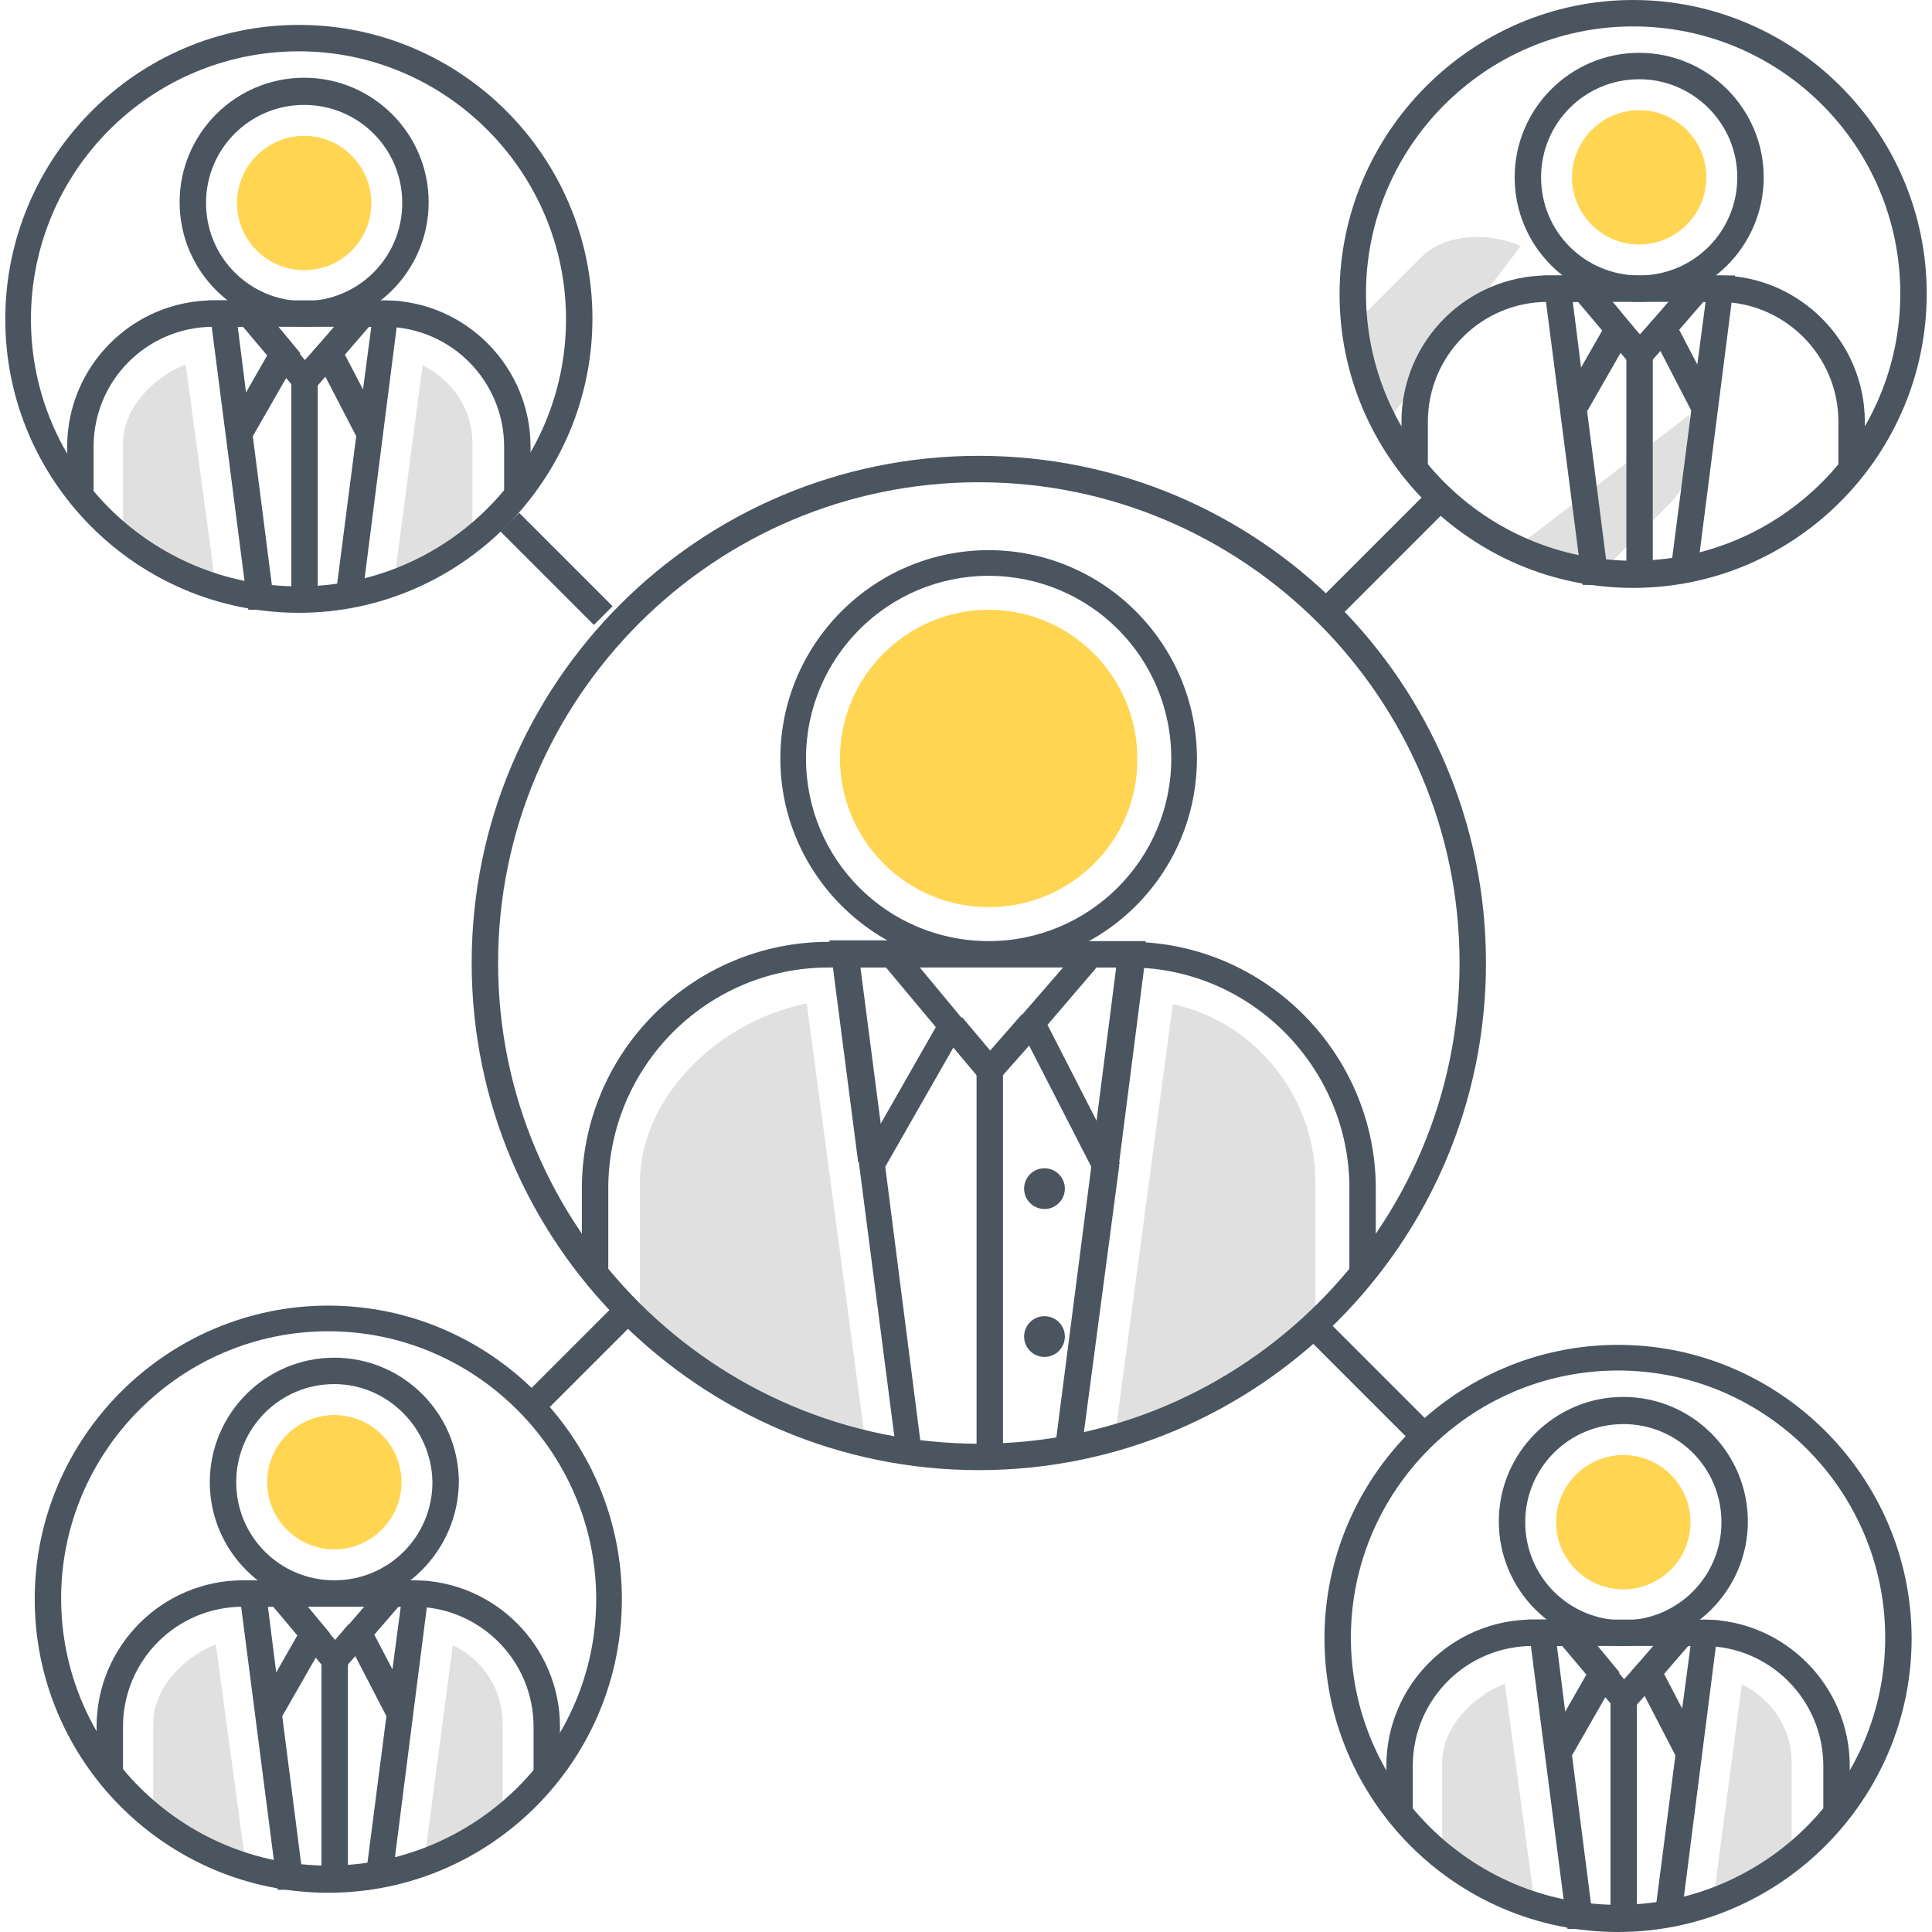 <?xml version="1.0" encoding="utf-8"?>
<!-- Generator: Adobe Illustrator 18.0.0, SVG Export Plug-In . SVG Version: 6.00 Build 0)  -->
<!DOCTYPE svg PUBLIC "-//W3C//DTD SVG 1.1//EN" "http://www.w3.org/Graphics/SVG/1.1/DTD/svg11.dtd">
<svg version="1.1" id="Layer_1" xmlns="http://www.w3.org/2000/svg" xmlns:xlink="http://www.w3.org/1999/xlink" x="0px" y="0px"
	 width="256px" height="256px" viewBox="0 0 256 256" enable-background="new 0 0 256 256" xml:space="preserve">
<g>
	<g>
		<g>
			<g>
				<path fill="#E0E0E0" d="M66.6,228.3V241c-3.1,2.4-6.6,4.4-10.4,5.8l3.8-28.8C64,219.9,66.6,223.9,66.6,228.3z"/>
			</g>
		</g>
		<g>
			<g>
				<path fill="#E0E0E0" d="M32.6,247.4c-4.5-1.4-8.7-3.6-12.3-6.5v-12.6c0-4.2,3.5-8.5,8.3-10.4L32.6,247.4z"/>
			</g>
		</g>
		<g>
			<g>
				<path fill="#4A555F" d="M44.3,212.9L44.3,212.9c-9.1,0-16.5-7.4-16.5-16.5c0-9.1,7.4-16.5,16.5-16.5s16.5,7.4,16.5,16.5
					C60.7,205.5,53.3,212.9,44.3,212.9z M44.3,183.4c-7.2,0-13,5.8-13,13c0,7.2,5.8,13,13,13c7.2,0,13-5.8,13-13
					C57.2,189.3,51.4,183.4,44.3,183.4z"/>
			</g>
			<g>
				<path fill="#FFD552" d="M44.3,205.3c-4.9,0-8.9-4-8.9-8.9c0-4.9,4-8.9,8.9-8.9c4.9,0,8.9,4,8.9,8.9
					C53.2,201.3,49.2,205.3,44.3,205.3z"/>
			</g>
			<g>
				<path fill="#4A555F" d="M74.2,235.2h-3.5v-6.4c0-8.7-7-15.8-15.7-15.9H32.2c-8.8,0-15.9,7.1-15.9,15.9v6.4h-3.5v-6.4
					c0-10.7,8.7-19.4,19.4-19.4H55c10.6,0.1,19.2,8.8,19.2,19.4V235.2z"/>
			</g>
			<g>
				<path fill="#4A555F" d="M38.3,250.4h-1.5l-0.2-1.5l-5.1-39.5h6.4l5.8,7l-6.3,11l2.7,21.1l-1.7,0.2L38.3,250.4z M35.5,212.9
					l1.1,8.7l2.8-4.9l-3.2-3.8H35.5z"/>
			</g>
			<g>
				<path fill="#4A555F" d="M52,248.7l-3.5-0.4l2.7-20.9l-5.8-11.2l5.8-6.7H57L52,248.7z M49.6,216.6l2.4,4.6l1.1-8.3h-0.3
					L49.6,216.6z"/>
			</g>
			<g>
				<rect x="42.6" y="219.9" fill="#4A555F" width="3.5" height="29.1"/>
			</g>
			<g>
				<polygon fill="#4A555F" points="44.3,222.6 40.2,217.7 42.8,215.4 44.4,217.3 46.2,215.2 48.8,217.5 				"/>
			</g>
		</g>
	</g>
	<g>
		<path fill="#4A555F" d="M43.5,250.8c-21.5,0-38.9-17.5-38.9-38.9s17.5-38.9,38.9-38.9s38.9,17.5,38.9,38.9S65,250.8,43.5,250.8z
			 M43.5,176.4c-19.5,0-35.4,15.9-35.4,35.4s15.9,35.4,35.4,35.4S79,231.4,79,211.9S63,176.4,43.5,176.4z"/>
	</g>
	<g>
		<g>
			<path fill="#E0E0E0" d="M221.1,66.9l-9,9c-3.9-0.5-7.8-1.5-11.4-3.2L223.8,55C225.2,59.1,224.2,63.8,221.1,66.9z"/>
		</g>
	</g>
	<g>
		<g>
			<path fill="#E0E0E0" d="M183.5,56.3c-2.2-4.2-3.6-8.7-4.1-13.3l8.9-8.9c3-3,8.5-3.5,13.2-1.5L183.5,56.3z"/>
		</g>
	</g>
	<g>
		<g>
			<path fill="#4A555F" d="M217.2,40c-9.1,0-16.5-7.4-16.5-16.5S208.1,7,217.2,7s16.5,7.4,16.5,16.5S226.3,40,217.2,40z M217.2,10.5
				c-7.2,0-13,5.8-13,13s5.8,13,13,13s13-5.8,13-13S224.3,10.5,217.2,10.5z"/>
		</g>
		<g>
			<path fill="#FFD552" d="M217.2,32.4c-4.9,0-8.9-4-8.9-8.9c0-4.9,4-8.9,8.9-8.9c4.9,0,8.9,4,8.9,8.9
				C226.1,28.4,222.1,32.4,217.2,32.4z"/>
		</g>
		<g>
			<path fill="#4A555F" d="M247.1,62.3h-3.5v-6.4c0-8.7-7-15.8-15.7-15.9h-22.8c-8.8,0-15.9,7.1-15.9,15.9v6.4h-3.5v-6.4
				c0-10.7,8.7-19.4,19.4-19.4h22.8c10.6,0.1,19.2,8.8,19.2,19.4V62.3z"/>
		</g>
		<g>
			<path fill="#4A555F" d="M211.2,77.5h-1.5l-0.2-1.5l-5.1-39.5h6.4l5.8,7l-6.3,11l2.7,21.1l-1.7,0.2L211.2,77.5z M208.4,40l1.1,8.7
				l2.8-4.9l-3.2-3.8H208.4z"/>
		</g>
		<g>
			<path fill="#4A555F" d="M224.9,75.7l-3.5-0.4l2.7-20.9l-5.8-11.2l5.8-6.7h5.8L224.9,75.7z M222.5,43.7l2.4,4.6L226,40h-0.3
				L222.5,43.7z"/>
		</g>
		<g>
			<rect x="215.5" y="47" fill="#4A555F" width="3.5" height="29.1"/>
		</g>
		<g>
			<polygon fill="#4A555F" points="217.2,49.7 213.1,44.8 215.7,42.5 217.3,44.3 219.1,42.3 221.7,44.6 			"/>
		</g>
	</g>
	<g>
		<path fill="#4A555F" d="M216.4,77.9c-21.5,0-38.9-17.5-38.9-38.9S195,0,216.4,0s38.9,17.5,38.9,38.9S237.9,77.9,216.4,77.9z
			 M216.4,3.5c-19.5,0-35.4,15.9-35.4,35.4s15.9,35.4,35.4,35.4s35.4-15.9,35.4-35.4S236,3.5,216.4,3.5z"/>
	</g>
	<g>
		
			<rect x="181.6" y="62.8" transform="matrix(0.707 0.707 -0.707 0.707 105.629 -108.115)" fill="#4A555F" width="3.5" height="21.3"/>
	</g>
	<g>
		
			<rect x="75.4" y="170.9" transform="matrix(0.707 0.707 -0.707 0.707 149.625 -1.899)" fill="#4A555F" width="3.5" height="17.5"/>
	</g>
	<g>
		
			<rect x="169.4" y="179.9" transform="matrix(0.707 0.707 -0.707 0.707 181.177 -74.098)" fill="#4A555F" width="21.3" height="3.5"/>
	</g>
	<g>
		
			<rect x="65" y="73.7" transform="matrix(0.707 0.707 -0.707 0.707 74.947 -30.102)" fill="#4A555F" width="17.5" height="3.5"/>
	</g>
	<g>
		<g>
			<g>
				<g>
					<path fill="#E0E0E0" d="M62.6,58.7l0,12.7c-3.1,2.4-6.6,4.4-10.4,5.8l3.8-28.8C60,50.4,62.6,54.3,62.6,58.7z"/>
				</g>
			</g>
			<g>
				<g>
					<path fill="#E0E0E0" d="M28.6,77.8c-4.5-1.4-8.7-3.6-12.3-6.5l0-12.6c0-4.2,3.5-8.5,8.3-10.4L28.6,77.8z"/>
				</g>
			</g>
			<g>
				<g>
					<path fill="#4A555F" d="M40.3,43.3c-9.1,0-16.5-7.4-16.5-16.5s7.4-16.5,16.5-16.5s16.5,7.4,16.5,16.5S49.4,43.3,40.3,43.3z
						 M40.3,13.9c-7.2,0-13,5.8-13,13s5.8,13,13,13s13-5.8,13-13S47.5,13.9,40.3,13.9z"/>
				</g>
				<g>
					<path fill="#FFD552" d="M40.3,35.8c-4.9,0-8.9-4-8.9-8.9c0-4.9,4-8.9,8.9-8.9c4.9,0,8.9,4,8.9,8.9
						C49.2,31.8,45.3,35.8,40.3,35.8z"/>
				</g>
				<g>
					<path fill="#4A555F" d="M70.3,65.6h-3.5v-6.4c0-8.7-7-15.8-15.7-15.9H28.3c-8.8,0-15.9,7.1-15.9,15.9v6.4H8.9v-6.4
						c0-10.7,8.7-19.4,19.4-19.4h22.8c10.6,0.1,19.2,8.8,19.2,19.4V65.6z"/>
				</g>
				<g>
					<path fill="#4A555F" d="M34.4,80.8h-1.5l-0.2-1.5l-5.1-39.5h6.4l5.8,7l-6.3,11l2.7,21.1l-1.7,0.2L34.4,80.8z M31.5,43.3
						l1.1,8.7l2.8-4.9l-3.2-3.8H31.5z"/>
				</g>
				<g>
					<path fill="#4A555F" d="M48,79.1l-3.5-0.4l2.7-20.9l-5.8-11.2l5.8-6.7h5.8L48,79.1z M45.7,47l2.4,4.6l1.1-8.3h-0.3L45.7,47z"/>
				</g>
				<g>
					<rect x="38.6" y="50.4" fill="#4A555F" width="3.5" height="29.1"/>
				</g>
				<g>
					<polygon fill="#4A555F" points="40.4,53 36.2,48.1 38.9,45.9 40.4,47.7 42.3,45.6 44.9,47.9 					"/>
				</g>
			</g>
			<g>
				<path fill="#4A555F" d="M39.6,81.2c-21.5,0-38.9-17.5-38.9-38.9S18.1,3.3,39.6,3.3s38.9,17.5,38.9,38.9S61,81.2,39.6,81.2z
					 M39.6,6.8C20,6.8,4.1,22.7,4.1,42.3S20,77.7,39.6,77.7S75,61.8,75,42.3S59.1,6.8,39.6,6.8z"/>
			</g>
		</g>
	</g>
	<g>
		<g>
			<g>
				<g>
					<path fill="#E0E0E0" d="M237.4,233.5l0,12.7c-3.1,2.4-6.6,4.4-10.4,5.8l3.8-28.8C234.8,225.1,237.4,229.1,237.4,233.5z"/>
				</g>
			</g>
			<g>
				<g>
					<path fill="#E0E0E0" d="M203.4,252.6c-4.5-1.4-8.7-3.6-12.3-6.5l0-12.6c0-4.2,3.5-8.5,8.3-10.4L203.4,252.6z"/>
				</g>
			</g>
			<g>
				<g>
					<path fill="#4A555F" d="M215.1,218.1c-9.1,0-16.5-7.4-16.5-16.5s7.4-16.5,16.5-16.5s16.5,7.4,16.5,16.5
						S224.2,218.1,215.1,218.1z M215.1,188.7c-7.2,0-13,5.8-13,13c0,7.2,5.8,13,13,13s13-5.8,13-13
						C228.1,194.5,222.3,188.7,215.1,188.7z"/>
				</g>
				<g>
					<path fill="#FFD552" d="M215.1,210.6c-4.9,0-8.9-4-8.9-8.9c0-4.9,4-8.9,8.9-8.9c4.9,0,8.9,4,8.9,8.9
						C224,206.6,220,210.6,215.1,210.6z"/>
				</g>
				<g>
					<path fill="#4A555F" d="M245.1,240.4h-3.5V234c0-8.7-7-15.8-15.7-15.9h-22.8c-8.8,0-15.9,7.1-15.9,15.9v6.4h-3.5V234
						c0-10.7,8.7-19.4,19.4-19.4h22.8c10.6,0.1,19.2,8.8,19.2,19.4V240.4z"/>
				</g>
				<g>
					<path fill="#4A555F" d="M209.2,255.6h-1.5l-0.2-1.5l-5.1-39.5h6.4l5.8,7l-6.3,11l2.7,21.1l-1.7,0.2L209.2,255.6z M206.3,218.1
						l1.1,8.7l2.8-4.9l-3.2-3.8H206.3z"/>
				</g>
				<g>
					<path fill="#4A555F" d="M222.8,253.9l-3.5-0.4l2.7-20.9l-5.8-11.2l5.8-6.7h5.8L222.8,253.9z M220.5,221.8l2.4,4.6l1.1-8.3h-0.3
						L220.5,221.8z"/>
				</g>
				<g>
					<rect x="213.4" y="225.1" fill="#4A555F" width="3.5" height="29.1"/>
				</g>
				<g>
					<polygon fill="#4A555F" points="215.2,227.8 211,222.9 213.7,220.7 215.2,222.5 217.1,220.4 219.7,222.7 					"/>
				</g>
			</g>
			<g>
				<path fill="#4A555F" d="M214.4,256c-21.5,0-38.9-17.5-38.9-38.9s17.5-38.9,38.9-38.9s38.9,17.5,38.9,38.9S235.8,256,214.4,256z
					 M214.4,181.6c-19.5,0-35.4,15.9-35.4,35.4s15.9,35.4,35.4,35.4s35.4-15.9,35.4-35.4S233.9,181.6,214.4,181.6z"/>
			</g>
		</g>
	</g>
	<g>
		<g>
			<g>
				<path fill="#E0E0E0" d="M174.3,156.6v18.9c-7.4,7-16.5,12.2-26.6,15.1l7.7-57.5l0.2,0C166.4,135.5,174.3,145.4,174.3,156.6z"/>
			</g>
		</g>
		<g>
			<g>
				<path fill="#E0E0E0" d="M114.7,191.3c-11.4-2.7-21.7-8.3-29.9-16.1v-18.6c0-10.6,9.6-21,21.9-23.6l0.2,0L114.7,191.3z"/>
			</g>
		</g>
		<g>
			<g>
				<path fill="#4A555F" d="M131,128.1c-15.2,0-27.6-12.4-27.6-27.6s12.4-27.6,27.6-27.6c15.2,0,27.6,12.4,27.6,27.6
					S146.3,128.1,131,128.1z M131,76.3c-13.3,0-24.2,10.8-24.2,24.2s10.8,24.2,24.2,24.2c13.3,0,24.2-10.8,24.2-24.2
					S144.4,76.3,131,76.3z"/>
			</g>
			<g>
				<path fill="#FFD552" d="M131,120.2c-10.9,0-19.7-8.9-19.7-19.7c0-10.9,8.9-19.7,19.7-19.7c10.9,0,19.7,8.9,19.7,19.7
					C150.8,111.4,141.9,120.2,131,120.2z"/>
			</g>
			<g>
				<path fill="#4A555F" d="M182.3,168.7h-3.5v-11.3c0-15.9-13-29.1-28.9-29.2l-0.1,0c-0.1,0-0.1,0-0.2,0h-39.8
					c-16.1,0-29.2,13.1-29.2,29.3v11.3h-3.5v-11.3c0-18.1,14.7-32.7,32.7-32.7h39.8c0.1,0,0.3,0,0.4,0c17.8,0.2,32.3,14.9,32.3,32.7
					V168.7z"/>
			</g>
			<g>
				<path fill="#4A555F" d="M118.8,192.6l-5-38.6l-0.1,0l0-0.1l-3.8-29.3h9l9.2,11.1l-10.8,18.9l4.8,37.5L118.8,192.6z M114,128.1
					l2.7,20.8l7.3-12.8l-6.6-7.9H114z"/>
			</g>
			<g>
				<path fill="#4A555F" d="M143.3,192.2l-3.5-0.4l4.8-37.2l-9.9-19.3l9.2-10.6h7.9l0,2l-3.5,27.3l0.1,0.1l-0.1,0.1l0,0.3
					L143.3,192.2z M138.8,135.8l6.5,12.7l2.6-20.3h-2.6L138.8,135.8z"/>
			</g>
			<g>
				<rect x="129.4" y="141.8" fill="#4A555F" width="3.5" height="51.2"/>
			</g>
			<g>
				<polygon fill="#4A555F" points="131.1,144.5 124.8,137 127.5,134.8 131.2,139.2 135.4,134.4 138,136.7 				"/>
			</g>
			<g>
				<circle fill="#4A555F" cx="138.4" cy="157.5" r="2.7"/>
			</g>
			<g>
				<circle fill="#4A555F" cx="138.4" cy="177.1" r="2.7"/>
			</g>
		</g>
	</g>
	<g>
		<path fill="#4A555F" d="M129.7,194.8c-37,0-67.2-30.1-67.2-67.2s30.1-67.2,67.2-67.2s67.2,30.1,67.2,67.2S166.7,194.8,129.7,194.8
			z M129.7,63.9C94.6,63.9,66,92.5,66,127.6s28.6,63.7,63.7,63.7s63.7-28.6,63.7-63.7S164.8,63.9,129.7,63.9z"/>
	</g>
</g>
</svg>
